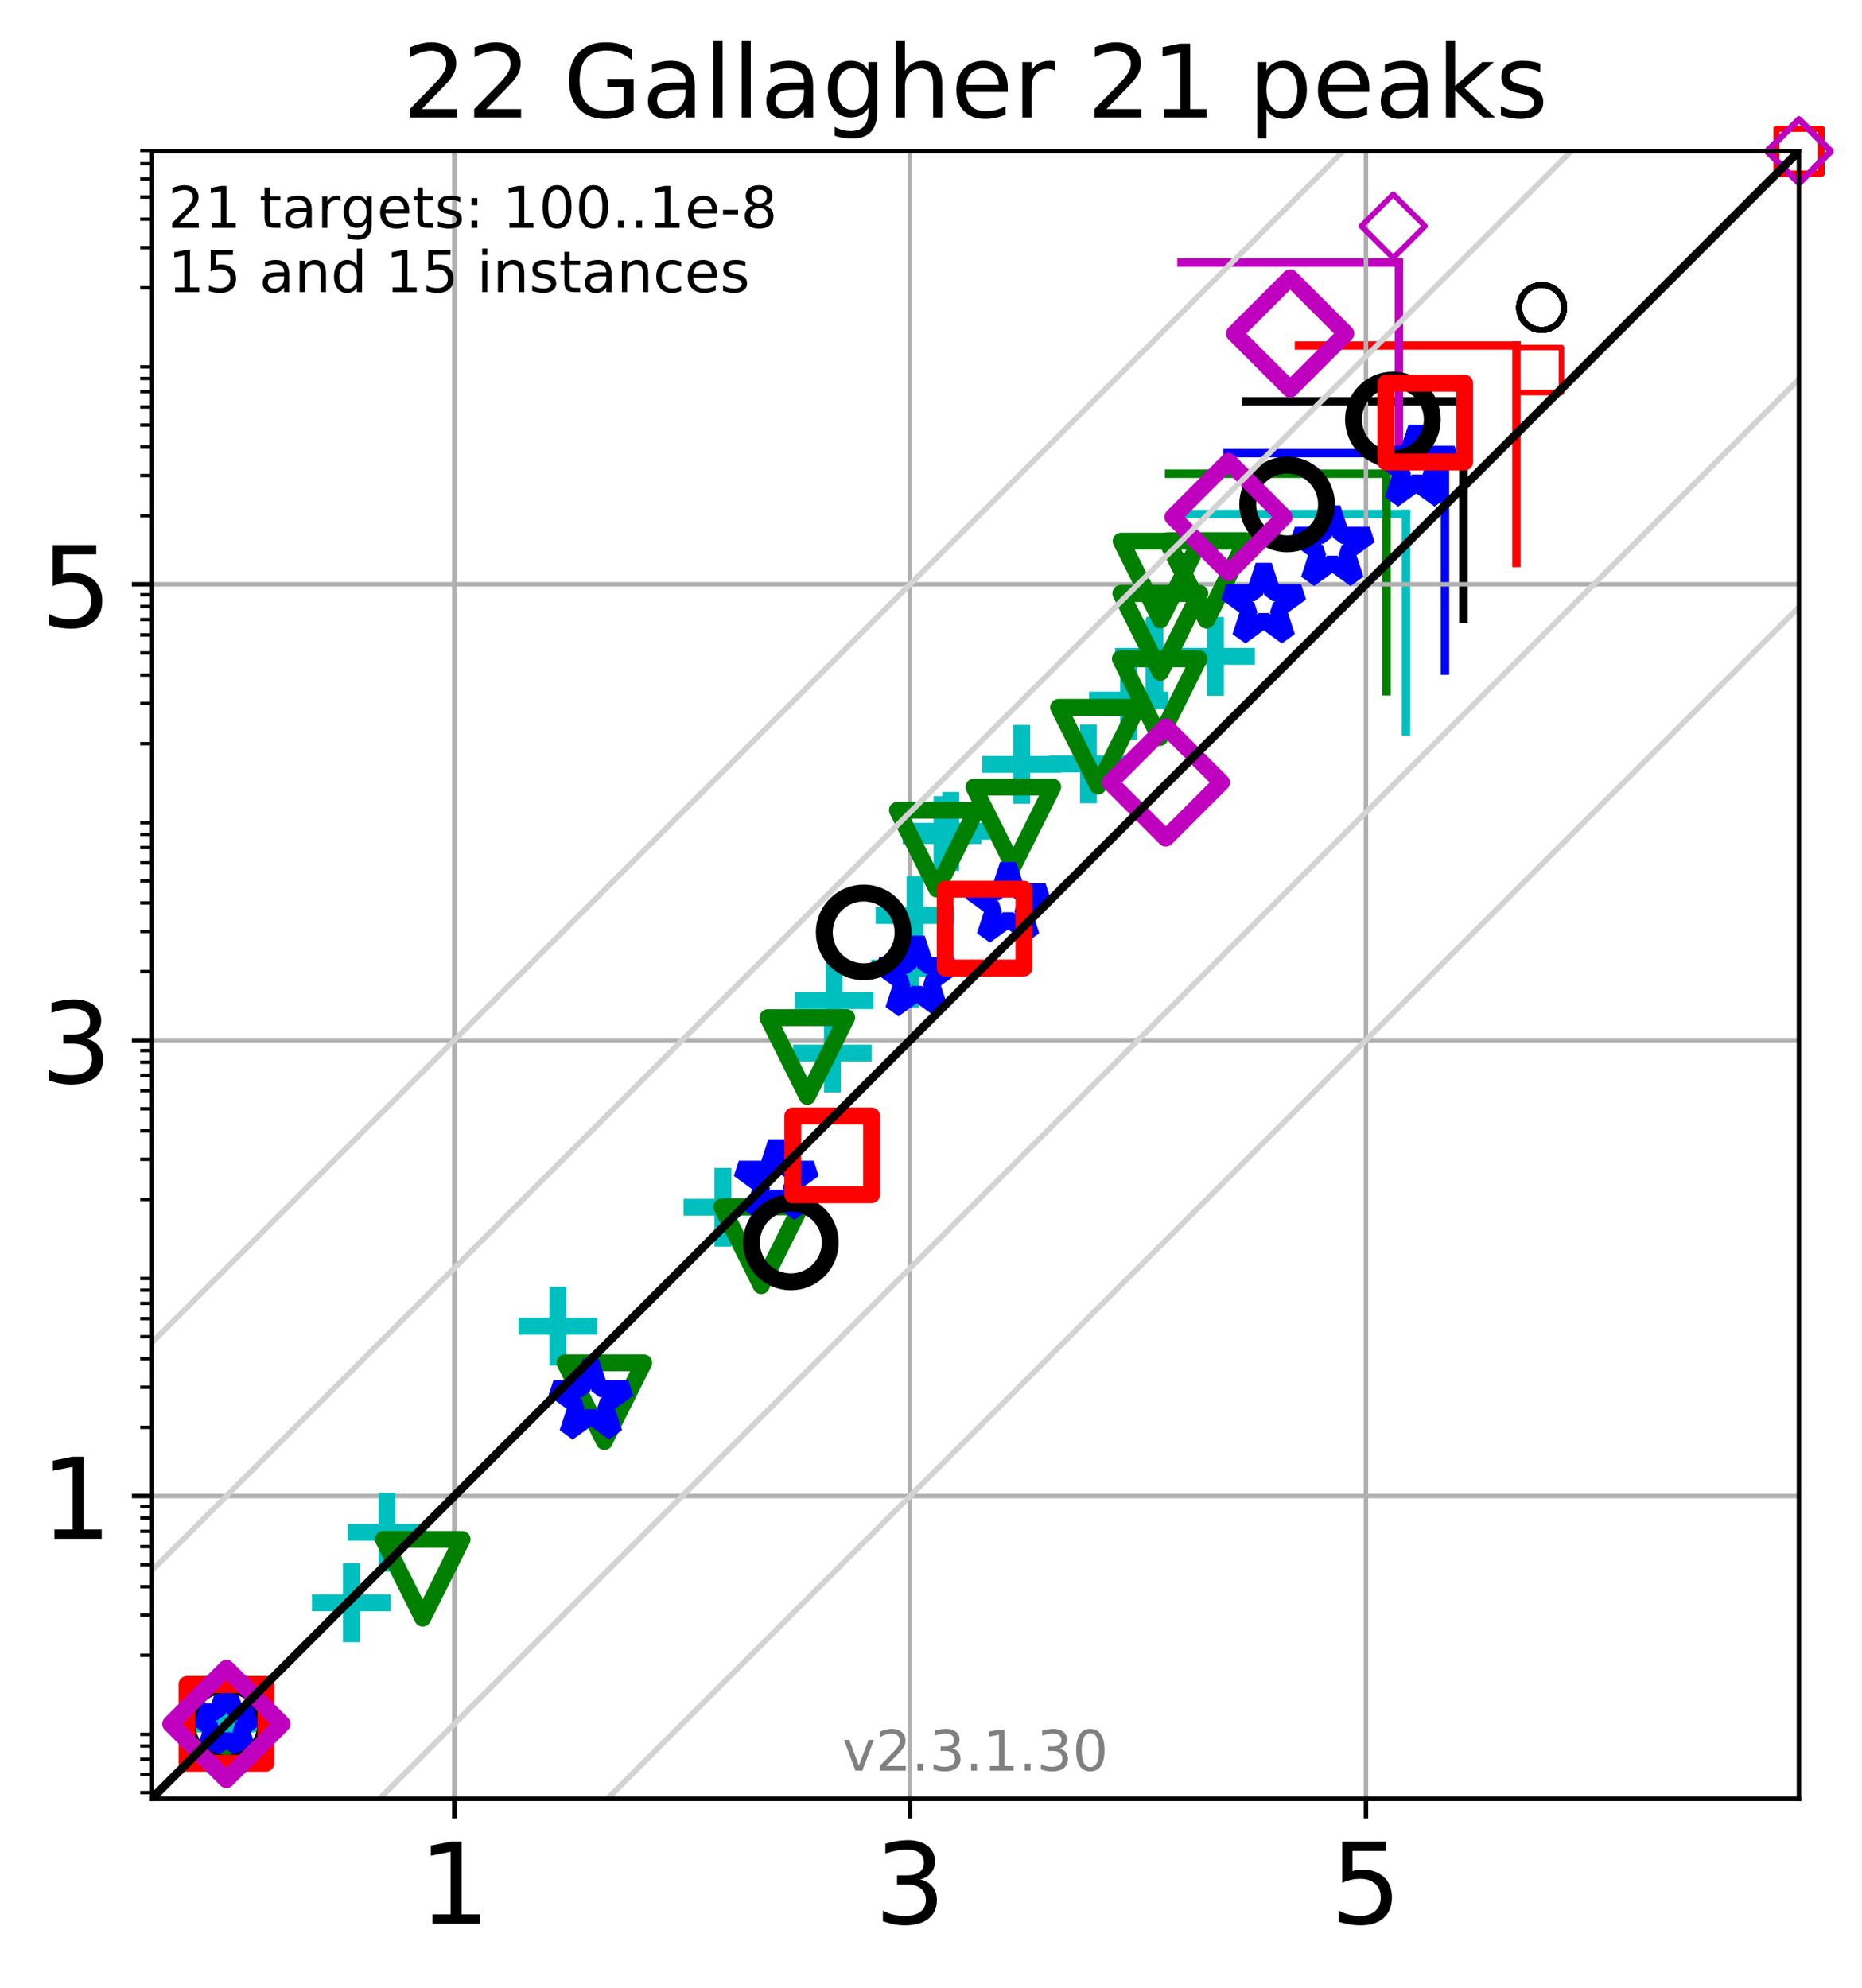 <?xml version="1.0" encoding="utf-8" standalone="no"?>
<!DOCTYPE svg PUBLIC "-//W3C//DTD SVG 1.1//EN"
  "http://www.w3.org/Graphics/SVG/1.1/DTD/svg11.dtd">
<!-- Created with matplotlib (https://matplotlib.org/) -->
<svg height="353.193pt" version="1.1" viewBox="0 0 330.885 353.193" width="330.885pt" xmlns="http://www.w3.org/2000/svg" xmlns:xlink="http://www.w3.org/1999/xlink">
 <defs>
  <style type="text/css">
*{stroke-linecap:butt;stroke-linejoin:round;}
  </style>
 </defs>
 <g id="figure_1">
  <g id="patch_1">
   <path d="M 0 353.193 
L 330.885 353.193 
L 330.885 0 
L 0 0 
z
" style="fill:#ffffff;"/>
  </g>
  <g id="axes_1">
   <g id="patch_2">
    <path d="M 26.925 319.637 
L 319.685 319.637 
L 319.685 26.877 
L 26.925 26.877 
z
" style="fill:#ffffff;"/>
   </g>
   <g id="line2d_1">
    <path clip-path="url(#pf2df2c722e)" d="M 249.858 129.988 
L 249.858 91.342 
" style="fill:none;stroke:#00bfbf;stroke-linecap:square;stroke-width:1.5;"/>
   </g>
   <g id="line2d_2">
    <path clip-path="url(#pf2df2c722e)" d="M 211.212 91.342 
L 249.858 91.342 
" style="fill:none;stroke:#00bfbf;stroke-linecap:square;stroke-width:1.5;"/>
   </g>
   <g id="line2d_3">
    <path clip-path="url(#pf2df2c722e)" d="M 246.404 122.827 
L 246.404 84.181 
" style="fill:none;stroke:#008000;stroke-linecap:square;stroke-width:1.5;"/>
   </g>
   <g id="line2d_4">
    <path clip-path="url(#pf2df2c722e)" d="M 207.758 84.181 
L 246.404 84.181 
" style="fill:none;stroke:#008000;stroke-linecap:square;stroke-width:1.5;"/>
   </g>
   <g id="line2d_5">
    <path clip-path="url(#pf2df2c722e)" d="M 256.776 119.169 
L 256.776 80.522 
" style="fill:none;stroke:#0000ff;stroke-linecap:square;stroke-width:1.5;"/>
   </g>
   <g id="line2d_6">
    <path clip-path="url(#pf2df2c722e)" d="M 218.129 80.522 
L 256.776 80.522 
" style="fill:none;stroke:#0000ff;stroke-linecap:square;stroke-width:1.5;"/>
   </g>
   <g id="line2d_7">
    <path clip-path="url(#pf2df2c722e)" d="M 260.058 109.971 
L 260.058 71.325 
" style="fill:none;stroke:#000000;stroke-linecap:square;stroke-width:1.5;"/>
   </g>
   <g id="line2d_8">
    <path clip-path="url(#pf2df2c722e)" d="M 221.412 71.325 
L 260.058 71.325 
" style="fill:none;stroke:#000000;stroke-linecap:square;stroke-width:1.5;"/>
   </g>
   <g id="line2d_9">
    <path clip-path="url(#pf2df2c722e)" d="M 269.479 100.039 
L 269.479 61.392 
" style="fill:none;stroke:#ff0000;stroke-linecap:square;stroke-width:1.5;"/>
   </g>
   <g id="line2d_10">
    <path clip-path="url(#pf2df2c722e)" d="M 230.833 61.392 
L 269.479 61.392 
" style="fill:none;stroke:#ff0000;stroke-linecap:square;stroke-width:1.5;"/>
   </g>
   <g id="line2d_11">
    <path clip-path="url(#pf2df2c722e)" d="M 248.593 85.312 
L 248.593 46.665 
" style="fill:none;stroke:#bf00bf;stroke-linecap:square;stroke-width:1.5;"/>
   </g>
   <g id="line2d_12">
    <path clip-path="url(#pf2df2c722e)" d="M 209.947 46.665 
L 248.593 46.665 
" style="fill:none;stroke:#bf00bf;stroke-linecap:square;stroke-width:1.5;"/>
   </g>
   <g id="matplotlib.axis_1">
    <g id="xtick_1">
     <g id="line2d_13">
      <path clip-path="url(#pf2df2c722e)" d="M 80.732 319.637 
L 80.732 26.877 
" style="fill:none;stroke:#b0b0b0;stroke-linecap:square;stroke-width:0.8;"/>
     </g>
     <g id="line2d_14">
      <defs>
       <path d="M 0 0 
L 0 3.5 
" id="m11069421a3" style="stroke:#000000;stroke-width:0.8;"/>
      </defs>
      <g>
       <use style="stroke:#000000;stroke-width:0.8;" x="80.732" xlink:href="#m11069421a3" y="319.637"/>
      </g>
     </g>
     <g id="text_1">
      <!-- 1 -->
      <defs>
       <path d="M 12.406 8.297 
L 28.516 8.297 
L 28.516 63.922 
L 10.984 60.406 
L 10.984 69.391 
L 28.422 72.906 
L 38.281 72.906 
L 38.281 8.297 
L 54.391 8.297 
L 54.391 0 
L 12.406 0 
z
" id="DejaVuSans-49"/>
      </defs>
      <g transform="translate(74.37 341.834)scale(0.2 -0.2)">
       <use xlink:href="#DejaVuSans-49"/>
      </g>
     </g>
    </g>
    <g id="xtick_2">
     <g id="line2d_15">
      <path clip-path="url(#pf2df2c722e)" d="M 161.732 319.637 
L 161.732 26.877 
" style="fill:none;stroke:#b0b0b0;stroke-linecap:square;stroke-width:0.8;"/>
     </g>
     <g id="line2d_16">
      <g>
       <use style="stroke:#000000;stroke-width:0.8;" x="161.732" xlink:href="#m11069421a3" y="319.637"/>
      </g>
     </g>
     <g id="text_2">
      <!-- 3 -->
      <defs>
       <path d="M 40.578 39.312 
Q 47.656 37.797 51.625 33 
Q 55.609 28.219 55.609 21.188 
Q 55.609 10.406 48.188 4.484 
Q 40.766 -1.422 27.094 -1.422 
Q 22.516 -1.422 17.656 -0.516 
Q 12.797 0.391 7.625 2.203 
L 7.625 11.719 
Q 11.719 9.328 16.594 8.109 
Q 21.484 6.891 26.812 6.891 
Q 36.078 6.891 40.938 10.547 
Q 45.797 14.203 45.797 21.188 
Q 45.797 27.641 41.281 31.266 
Q 36.766 34.906 28.719 34.906 
L 20.219 34.906 
L 20.219 43.016 
L 29.109 43.016 
Q 36.375 43.016 40.234 45.922 
Q 44.094 48.828 44.094 54.297 
Q 44.094 59.906 40.109 62.906 
Q 36.141 65.922 28.719 65.922 
Q 24.656 65.922 20.016 65.031 
Q 15.375 64.156 9.812 62.312 
L 9.812 71.094 
Q 15.438 72.656 20.344 73.438 
Q 25.25 74.219 29.594 74.219 
Q 40.828 74.219 47.359 69.109 
Q 53.906 64.016 53.906 55.328 
Q 53.906 49.266 50.438 45.094 
Q 46.969 40.922 40.578 39.312 
z
" id="DejaVuSans-51"/>
      </defs>
      <g transform="translate(155.37 341.834)scale(0.2 -0.2)">
       <use xlink:href="#DejaVuSans-51"/>
      </g>
     </g>
    </g>
    <g id="xtick_3">
     <g id="line2d_17">
      <path clip-path="url(#pf2df2c722e)" d="M 242.732 319.637 
L 242.732 26.877 
" style="fill:none;stroke:#b0b0b0;stroke-linecap:square;stroke-width:0.8;"/>
     </g>
     <g id="line2d_18">
      <g>
       <use style="stroke:#000000;stroke-width:0.8;" x="242.732" xlink:href="#m11069421a3" y="319.637"/>
      </g>
     </g>
     <g id="text_3">
      <!-- 5 -->
      <defs>
       <path d="M 10.797 72.906 
L 49.516 72.906 
L 49.516 64.594 
L 19.828 64.594 
L 19.828 46.734 
Q 21.969 47.469 24.109 47.828 
Q 26.266 48.188 28.422 48.188 
Q 40.625 48.188 47.75 41.5 
Q 54.891 34.812 54.891 23.391 
Q 54.891 11.625 47.562 5.094 
Q 40.234 -1.422 26.906 -1.422 
Q 22.312 -1.422 17.547 -0.641 
Q 12.797 0.141 7.719 1.703 
L 7.719 11.625 
Q 12.109 9.234 16.797 8.062 
Q 21.484 6.891 26.703 6.891 
Q 35.156 6.891 40.078 11.328 
Q 45.016 15.766 45.016 23.391 
Q 45.016 31 40.078 35.438 
Q 35.156 39.891 26.703 39.891 
Q 22.75 39.891 18.812 39.016 
Q 14.891 38.141 10.797 36.281 
z
" id="DejaVuSans-53"/>
      </defs>
      <g transform="translate(236.369 341.834)scale(0.2 -0.2)">
       <use xlink:href="#DejaVuSans-53"/>
      </g>
     </g>
    </g>
   </g>
   <g id="matplotlib.axis_2">
    <g id="ytick_1">
     <g id="line2d_19">
      <path clip-path="url(#pf2df2c722e)" d="M 26.925 265.83 
L 319.685 265.83 
" style="fill:none;stroke:#b0b0b0;stroke-linecap:square;stroke-width:0.8;"/>
     </g>
     <g id="line2d_20">
      <defs>
       <path d="M 0 0 
L -3.5 0 
" id="m9e46c53c9c" style="stroke:#000000;stroke-width:0.8;"/>
      </defs>
      <g>
       <use style="stroke:#000000;stroke-width:0.8;" x="26.925" xlink:href="#m9e46c53c9c" y="265.83"/>
      </g>
     </g>
     <g id="text_4">
      <!-- 1 -->
      <g transform="translate(7.2 273.428)scale(0.2 -0.2)">
       <use xlink:href="#DejaVuSans-49"/>
      </g>
     </g>
    </g>
    <g id="ytick_2">
     <g id="line2d_21">
      <path clip-path="url(#pf2df2c722e)" d="M 26.925 184.83 
L 319.685 184.83 
" style="fill:none;stroke:#b0b0b0;stroke-linecap:square;stroke-width:0.8;"/>
     </g>
     <g id="line2d_22">
      <g>
       <use style="stroke:#000000;stroke-width:0.8;" x="26.925" xlink:href="#m9e46c53c9c" y="184.83"/>
      </g>
     </g>
     <g id="text_5">
      <!-- 3 -->
      <g transform="translate(7.2 192.429)scale(0.2 -0.2)">
       <use xlink:href="#DejaVuSans-51"/>
      </g>
     </g>
    </g>
    <g id="ytick_3">
     <g id="line2d_23">
      <path clip-path="url(#pf2df2c722e)" d="M 26.925 103.83 
L 319.685 103.83 
" style="fill:none;stroke:#b0b0b0;stroke-linecap:square;stroke-width:0.8;"/>
     </g>
     <g id="line2d_24">
      <g>
       <use style="stroke:#000000;stroke-width:0.8;" x="26.925" xlink:href="#m9e46c53c9c" y="103.83"/>
      </g>
     </g>
     <g id="text_6">
      <!-- 5 -->
      <g transform="translate(7.2 111.429)scale(0.2 -0.2)">
       <use xlink:href="#DejaVuSans-53"/>
      </g>
     </g>
    </g>
    <g id="ytick_4">
     <g id="line2d_25">
      <defs>
       <path d="M 0 0 
L -2 0 
" id="mbef7f4f8e8" style="stroke:#000000;stroke-width:0.6;"/>
      </defs>
      <g>
       <use style="stroke:#000000;stroke-width:0.6;" x="26.925" xlink:href="#mbef7f4f8e8" y="318.522"/>
      </g>
     </g>
    </g>
    <g id="ytick_5">
     <g id="line2d_26">
      <g>
       <use style="stroke:#000000;stroke-width:0.6;" x="26.925" xlink:href="#mbef7f4f8e8" y="315.315"/>
      </g>
     </g>
    </g>
    <g id="ytick_6">
     <g id="line2d_27">
      <g>
       <use style="stroke:#000000;stroke-width:0.6;" x="26.925" xlink:href="#mbef7f4f8e8" y="312.603"/>
      </g>
     </g>
    </g>
    <g id="ytick_7">
     <g id="line2d_28">
      <g>
       <use style="stroke:#000000;stroke-width:0.6;" x="26.925" xlink:href="#mbef7f4f8e8" y="310.255"/>
      </g>
     </g>
    </g>
    <g id="ytick_8">
     <g id="line2d_29">
      <g>
       <use style="stroke:#000000;stroke-width:0.6;" x="26.925" xlink:href="#mbef7f4f8e8" y="308.183"/>
      </g>
     </g>
    </g>
    <g id="ytick_9">
     <g id="line2d_30">
      <g>
       <use style="stroke:#000000;stroke-width:0.6;" x="26.925" xlink:href="#mbef7f4f8e8" y="294.138"/>
      </g>
     </g>
    </g>
    <g id="ytick_10">
     <g id="line2d_31">
      <g>
       <use style="stroke:#000000;stroke-width:0.6;" x="26.925" xlink:href="#mbef7f4f8e8" y="287.007"/>
      </g>
     </g>
    </g>
    <g id="ytick_11">
     <g id="line2d_32">
      <g>
       <use style="stroke:#000000;stroke-width:0.6;" x="26.925" xlink:href="#mbef7f4f8e8" y="281.947"/>
      </g>
     </g>
    </g>
    <g id="ytick_12">
     <g id="line2d_33">
      <g>
       <use style="stroke:#000000;stroke-width:0.6;" x="26.925" xlink:href="#mbef7f4f8e8" y="278.022"/>
      </g>
     </g>
    </g>
    <g id="ytick_13">
     <g id="line2d_34">
      <g>
       <use style="stroke:#000000;stroke-width:0.6;" x="26.925" xlink:href="#mbef7f4f8e8" y="274.815"/>
      </g>
     </g>
    </g>
    <g id="ytick_14">
     <g id="line2d_35">
      <g>
       <use style="stroke:#000000;stroke-width:0.6;" x="26.925" xlink:href="#mbef7f4f8e8" y="272.104"/>
      </g>
     </g>
    </g>
    <g id="ytick_15">
     <g id="line2d_36">
      <g>
       <use style="stroke:#000000;stroke-width:0.6;" x="26.925" xlink:href="#mbef7f4f8e8" y="269.755"/>
      </g>
     </g>
    </g>
    <g id="ytick_16">
     <g id="line2d_37">
      <g>
       <use style="stroke:#000000;stroke-width:0.6;" x="26.925" xlink:href="#mbef7f4f8e8" y="267.683"/>
      </g>
     </g>
    </g>
    <g id="ytick_17">
     <g id="line2d_38">
      <g>
       <use style="stroke:#000000;stroke-width:0.6;" x="26.925" xlink:href="#mbef7f4f8e8" y="253.638"/>
      </g>
     </g>
    </g>
    <g id="ytick_18">
     <g id="line2d_39">
      <g>
       <use style="stroke:#000000;stroke-width:0.6;" x="26.925" xlink:href="#mbef7f4f8e8" y="246.507"/>
      </g>
     </g>
    </g>
    <g id="ytick_19">
     <g id="line2d_40">
      <g>
       <use style="stroke:#000000;stroke-width:0.6;" x="26.925" xlink:href="#mbef7f4f8e8" y="241.447"/>
      </g>
     </g>
    </g>
    <g id="ytick_20">
     <g id="line2d_41">
      <g>
       <use style="stroke:#000000;stroke-width:0.6;" x="26.925" xlink:href="#mbef7f4f8e8" y="237.522"/>
      </g>
     </g>
    </g>
    <g id="ytick_21">
     <g id="line2d_42">
      <g>
       <use style="stroke:#000000;stroke-width:0.6;" x="26.925" xlink:href="#mbef7f4f8e8" y="234.315"/>
      </g>
     </g>
    </g>
    <g id="ytick_22">
     <g id="line2d_43">
      <g>
       <use style="stroke:#000000;stroke-width:0.6;" x="26.925" xlink:href="#mbef7f4f8e8" y="231.604"/>
      </g>
     </g>
    </g>
    <g id="ytick_23">
     <g id="line2d_44">
      <g>
       <use style="stroke:#000000;stroke-width:0.6;" x="26.925" xlink:href="#mbef7f4f8e8" y="229.255"/>
      </g>
     </g>
    </g>
    <g id="ytick_24">
     <g id="line2d_45">
      <g>
       <use style="stroke:#000000;stroke-width:0.6;" x="26.925" xlink:href="#mbef7f4f8e8" y="227.183"/>
      </g>
     </g>
    </g>
    <g id="ytick_25">
     <g id="line2d_46">
      <g>
       <use style="stroke:#000000;stroke-width:0.6;" x="26.925" xlink:href="#mbef7f4f8e8" y="213.138"/>
      </g>
     </g>
    </g>
    <g id="ytick_26">
     <g id="line2d_47">
      <g>
       <use style="stroke:#000000;stroke-width:0.6;" x="26.925" xlink:href="#mbef7f4f8e8" y="206.007"/>
      </g>
     </g>
    </g>
    <g id="ytick_27">
     <g id="line2d_48">
      <g>
       <use style="stroke:#000000;stroke-width:0.6;" x="26.925" xlink:href="#mbef7f4f8e8" y="200.947"/>
      </g>
     </g>
    </g>
    <g id="ytick_28">
     <g id="line2d_49">
      <g>
       <use style="stroke:#000000;stroke-width:0.6;" x="26.925" xlink:href="#mbef7f4f8e8" y="197.022"/>
      </g>
     </g>
    </g>
    <g id="ytick_29">
     <g id="line2d_50">
      <g>
       <use style="stroke:#000000;stroke-width:0.6;" x="26.925" xlink:href="#mbef7f4f8e8" y="193.815"/>
      </g>
     </g>
    </g>
    <g id="ytick_30">
     <g id="line2d_51">
      <g>
       <use style="stroke:#000000;stroke-width:0.6;" x="26.925" xlink:href="#mbef7f4f8e8" y="191.104"/>
      </g>
     </g>
    </g>
    <g id="ytick_31">
     <g id="line2d_52">
      <g>
       <use style="stroke:#000000;stroke-width:0.6;" x="26.925" xlink:href="#mbef7f4f8e8" y="188.755"/>
      </g>
     </g>
    </g>
    <g id="ytick_32">
     <g id="line2d_53">
      <g>
       <use style="stroke:#000000;stroke-width:0.6;" x="26.925" xlink:href="#mbef7f4f8e8" y="186.683"/>
      </g>
     </g>
    </g>
    <g id="ytick_33">
     <g id="line2d_54">
      <g>
       <use style="stroke:#000000;stroke-width:0.6;" x="26.925" xlink:href="#mbef7f4f8e8" y="172.638"/>
      </g>
     </g>
    </g>
    <g id="ytick_34">
     <g id="line2d_55">
      <g>
       <use style="stroke:#000000;stroke-width:0.6;" x="26.925" xlink:href="#mbef7f4f8e8" y="165.507"/>
      </g>
     </g>
    </g>
    <g id="ytick_35">
     <g id="line2d_56">
      <g>
       <use style="stroke:#000000;stroke-width:0.6;" x="26.925" xlink:href="#mbef7f4f8e8" y="160.447"/>
      </g>
     </g>
    </g>
    <g id="ytick_36">
     <g id="line2d_57">
      <g>
       <use style="stroke:#000000;stroke-width:0.6;" x="26.925" xlink:href="#mbef7f4f8e8" y="156.522"/>
      </g>
     </g>
    </g>
    <g id="ytick_37">
     <g id="line2d_58">
      <g>
       <use style="stroke:#000000;stroke-width:0.6;" x="26.925" xlink:href="#mbef7f4f8e8" y="153.315"/>
      </g>
     </g>
    </g>
    <g id="ytick_38">
     <g id="line2d_59">
      <g>
       <use style="stroke:#000000;stroke-width:0.6;" x="26.925" xlink:href="#mbef7f4f8e8" y="150.604"/>
      </g>
     </g>
    </g>
    <g id="ytick_39">
     <g id="line2d_60">
      <g>
       <use style="stroke:#000000;stroke-width:0.6;" x="26.925" xlink:href="#mbef7f4f8e8" y="148.255"/>
      </g>
     </g>
    </g>
    <g id="ytick_40">
     <g id="line2d_61">
      <g>
       <use style="stroke:#000000;stroke-width:0.6;" x="26.925" xlink:href="#mbef7f4f8e8" y="146.183"/>
      </g>
     </g>
    </g>
    <g id="ytick_41">
     <g id="line2d_62">
      <g>
       <use style="stroke:#000000;stroke-width:0.6;" x="26.925" xlink:href="#mbef7f4f8e8" y="132.139"/>
      </g>
     </g>
    </g>
    <g id="ytick_42">
     <g id="line2d_63">
      <g>
       <use style="stroke:#000000;stroke-width:0.6;" x="26.925" xlink:href="#mbef7f4f8e8" y="125.007"/>
      </g>
     </g>
    </g>
    <g id="ytick_43">
     <g id="line2d_64">
      <g>
       <use style="stroke:#000000;stroke-width:0.6;" x="26.925" xlink:href="#mbef7f4f8e8" y="119.947"/>
      </g>
     </g>
    </g>
    <g id="ytick_44">
     <g id="line2d_65">
      <g>
       <use style="stroke:#000000;stroke-width:0.6;" x="26.925" xlink:href="#mbef7f4f8e8" y="116.022"/>
      </g>
     </g>
    </g>
    <g id="ytick_45">
     <g id="line2d_66">
      <g>
       <use style="stroke:#000000;stroke-width:0.6;" x="26.925" xlink:href="#mbef7f4f8e8" y="112.815"/>
      </g>
     </g>
    </g>
    <g id="ytick_46">
     <g id="line2d_67">
      <g>
       <use style="stroke:#000000;stroke-width:0.6;" x="26.925" xlink:href="#mbef7f4f8e8" y="110.104"/>
      </g>
     </g>
    </g>
    <g id="ytick_47">
     <g id="line2d_68">
      <g>
       <use style="stroke:#000000;stroke-width:0.6;" x="26.925" xlink:href="#mbef7f4f8e8" y="107.755"/>
      </g>
     </g>
    </g>
    <g id="ytick_48">
     <g id="line2d_69">
      <g>
       <use style="stroke:#000000;stroke-width:0.6;" x="26.925" xlink:href="#mbef7f4f8e8" y="105.684"/>
      </g>
     </g>
    </g>
    <g id="ytick_49">
     <g id="line2d_70">
      <g>
       <use style="stroke:#000000;stroke-width:0.6;" x="26.925" xlink:href="#mbef7f4f8e8" y="91.639"/>
      </g>
     </g>
    </g>
    <g id="ytick_50">
     <g id="line2d_71">
      <g>
       <use style="stroke:#000000;stroke-width:0.6;" x="26.925" xlink:href="#mbef7f4f8e8" y="84.507"/>
      </g>
     </g>
    </g>
    <g id="ytick_51">
     <g id="line2d_72">
      <g>
       <use style="stroke:#000000;stroke-width:0.6;" x="26.925" xlink:href="#mbef7f4f8e8" y="79.447"/>
      </g>
     </g>
    </g>
    <g id="ytick_52">
     <g id="line2d_73">
      <g>
       <use style="stroke:#000000;stroke-width:0.6;" x="26.925" xlink:href="#mbef7f4f8e8" y="75.522"/>
      </g>
     </g>
    </g>
    <g id="ytick_53">
     <g id="line2d_74">
      <g>
       <use style="stroke:#000000;stroke-width:0.6;" x="26.925" xlink:href="#mbef7f4f8e8" y="72.315"/>
      </g>
     </g>
    </g>
    <g id="ytick_54">
     <g id="line2d_75">
      <g>
       <use style="stroke:#000000;stroke-width:0.6;" x="26.925" xlink:href="#mbef7f4f8e8" y="69.604"/>
      </g>
     </g>
    </g>
    <g id="ytick_55">
     <g id="line2d_76">
      <g>
       <use style="stroke:#000000;stroke-width:0.6;" x="26.925" xlink:href="#mbef7f4f8e8" y="67.255"/>
      </g>
     </g>
    </g>
    <g id="ytick_56">
     <g id="line2d_77">
      <g>
       <use style="stroke:#000000;stroke-width:0.6;" x="26.925" xlink:href="#mbef7f4f8e8" y="65.184"/>
      </g>
     </g>
    </g>
    <g id="ytick_57">
     <g id="line2d_78">
      <g>
       <use style="stroke:#000000;stroke-width:0.6;" x="26.925" xlink:href="#mbef7f4f8e8" y="51.139"/>
      </g>
     </g>
    </g>
    <g id="ytick_58">
     <g id="line2d_79">
      <g>
       <use style="stroke:#000000;stroke-width:0.6;" x="26.925" xlink:href="#mbef7f4f8e8" y="44.007"/>
      </g>
     </g>
    </g>
    <g id="ytick_59">
     <g id="line2d_80">
      <g>
       <use style="stroke:#000000;stroke-width:0.6;" x="26.925" xlink:href="#mbef7f4f8e8" y="38.947"/>
      </g>
     </g>
    </g>
    <g id="ytick_60">
     <g id="line2d_81">
      <g>
       <use style="stroke:#000000;stroke-width:0.6;" x="26.925" xlink:href="#mbef7f4f8e8" y="35.022"/>
      </g>
     </g>
    </g>
    <g id="ytick_61">
     <g id="line2d_82">
      <g>
       <use style="stroke:#000000;stroke-width:0.6;" x="26.925" xlink:href="#mbef7f4f8e8" y="31.815"/>
      </g>
     </g>
    </g>
    <g id="ytick_62">
     <g id="line2d_83">
      <g>
       <use style="stroke:#000000;stroke-width:0.6;" x="26.925" xlink:href="#mbef7f4f8e8" y="29.104"/>
      </g>
     </g>
    </g>
    <g id="ytick_63">
     <g id="line2d_84">
      <g>
       <use style="stroke:#000000;stroke-width:0.6;" x="26.925" xlink:href="#mbef7f4f8e8" y="26.755"/>
      </g>
     </g>
    </g>
   </g>
   <g id="line2d_85">
    <defs>
     <path d="M -7 0 
L 7 0 
M 0 7 
L 0 -7 
" id="md83f395542" style="stroke:#00bfbf;stroke-width:3;"/>
    </defs>
    <g>
     <use style="fill-opacity:0;stroke:#00bfbf;stroke-width:3;" x="40.232" xlink:href="#md83f395542" y="306.33"/>
     <use style="fill-opacity:0;stroke:#00bfbf;stroke-width:3;" x="62.434" xlink:href="#md83f395542" y="284.805"/>
     <use style="fill-opacity:0;stroke:#00bfbf;stroke-width:3;" x="68.773" xlink:href="#md83f395542" y="272.272"/>
     <use style="fill-opacity:0;stroke:#00bfbf;stroke-width:3;" x="99.133" xlink:href="#md83f395542" y="235.655"/>
     <use style="fill-opacity:0;stroke:#00bfbf;stroke-width:3;" x="128.457" xlink:href="#md83f395542" y="214.522"/>
     <use style="fill-opacity:0;stroke:#00bfbf;stroke-width:3;" x="147.92" xlink:href="#md83f395542" y="187.128"/>
     <use style="fill-opacity:0;stroke:#00bfbf;stroke-width:3;" x="148.234" xlink:href="#md83f395542" y="177.802"/>
     <use style="fill-opacity:0;stroke:#00bfbf;stroke-width:3;" x="161.805" xlink:href="#md83f395542" y="172.038"/>
     <use style="fill-opacity:0;stroke:#00bfbf;stroke-width:3;" x="162.606" xlink:href="#md83f395542" y="162.684"/>
     <use style="fill-opacity:0;stroke:#00bfbf;stroke-width:3;" x="167.401" xlink:href="#md83f395542" y="148.488"/>
     <use style="fill-opacity:0;stroke:#00bfbf;stroke-width:3;" x="168.952" xlink:href="#md83f395542" y="147.716"/>
     <use style="fill-opacity:0;stroke:#00bfbf;stroke-width:3;" x="181.545" xlink:href="#md83f395542" y="135.819"/>
     <use style="fill-opacity:0;stroke:#00bfbf;stroke-width:3;" x="193.412" xlink:href="#md83f395542" y="135.739"/>
     <use style="fill-opacity:0;stroke:#00bfbf;stroke-width:3;" x="200.554" xlink:href="#md83f395542" y="124.453"/>
     <use style="fill-opacity:0;stroke:#00bfbf;stroke-width:3;" x="200.568" xlink:href="#md83f395542" y="124.404"/>
     <use style="fill-opacity:0;stroke:#00bfbf;stroke-width:3;" x="205.116" xlink:href="#md83f395542" y="117.07"/>
     <use style="fill-opacity:0;stroke:#00bfbf;stroke-width:3;" x="205.15" xlink:href="#md83f395542" y="117.068"/>
     <use style="fill-opacity:0;stroke:#00bfbf;stroke-width:3;" x="205.157" xlink:href="#md83f395542" y="117.057"/>
     <use style="fill-opacity:0;stroke:#00bfbf;stroke-width:3;" x="205.161" xlink:href="#md83f395542" y="116.669"/>
     <use style="fill-opacity:0;stroke:#00bfbf;stroke-width:3;" x="205.188" xlink:href="#md83f395542" y="116.639"/>
     <use style="fill-opacity:0;stroke:#00bfbf;stroke-width:3;" x="215.991" xlink:href="#md83f395542" y="116.634"/>
    </g>
   </g>
   <g id="line2d_86">
    <defs>
     <path d="M -0 7 
L 7 -7 
L -7 -7 
z
" id="m5917485847" style="stroke:#008000;stroke-linejoin:miter;stroke-width:3;"/>
    </defs>
    <g>
     <use style="fill-opacity:0;stroke:#008000;stroke-linejoin:miter;stroke-width:3;" x="40.232" xlink:href="#m5917485847" y="306.33"/>
     <use style="fill-opacity:0;stroke:#008000;stroke-linejoin:miter;stroke-width:3;" x="75.116" xlink:href="#m5917485847" y="280.539"/>
     <use style="fill-opacity:0;stroke:#008000;stroke-linejoin:miter;stroke-width:3;" x="107.394" xlink:href="#m5917485847" y="249.159"/>
     <use style="fill-opacity:0;stroke:#008000;stroke-linejoin:miter;stroke-width:3;" x="135.27" xlink:href="#m5917485847" y="221.462"/>
     <use style="fill-opacity:0;stroke:#008000;stroke-linejoin:miter;stroke-width:3;" x="143.457" xlink:href="#m5917485847" y="187.834"/>
     <use style="fill-opacity:0;stroke:#008000;stroke-linejoin:miter;stroke-width:3;" x="166.478" xlink:href="#m5917485847" y="150.973"/>
     <use style="fill-opacity:0;stroke:#008000;stroke-linejoin:miter;stroke-width:3;" x="180.072" xlink:href="#m5917485847" y="146.863"/>
     <use style="fill-opacity:0;stroke:#008000;stroke-linejoin:miter;stroke-width:3;" x="195.118" xlink:href="#m5917485847" y="132.69"/>
     <use style="fill-opacity:0;stroke:#008000;stroke-linejoin:miter;stroke-width:3;" x="206.094" xlink:href="#m5917485847" y="124.063"/>
     <use style="fill-opacity:0;stroke:#008000;stroke-linejoin:miter;stroke-width:3;" x="206.195" xlink:href="#m5917485847" y="112.47"/>
     <use style="fill-opacity:0;stroke:#008000;stroke-linejoin:miter;stroke-width:3;" x="206.202" xlink:href="#m5917485847" y="112.447"/>
     <use style="fill-opacity:0;stroke:#008000;stroke-linejoin:miter;stroke-width:3;" x="206.229" xlink:href="#m5917485847" y="103.162"/>
     <use style="fill-opacity:0;stroke:#008000;stroke-linejoin:miter;stroke-width:3;" x="214.386" xlink:href="#m5917485847" y="103.155"/>
     <use style="fill-opacity:0;stroke:#008000;stroke-linejoin:miter;stroke-width:3;" x="214.392" xlink:href="#m5917485847" y="103.147"/>
     <use style="fill-opacity:0;stroke:#008000;stroke-linejoin:miter;stroke-width:3;" x="214.393" xlink:href="#m5917485847" y="103.139"/>
     <use style="fill-opacity:0;stroke:#008000;stroke-linejoin:miter;stroke-width:3;" x="214.401" xlink:href="#m5917485847" y="103.132"/>
     <use style="fill-opacity:0;stroke:#008000;stroke-linejoin:miter;stroke-width:3;" x="214.407" xlink:href="#m5917485847" y="103.124"/>
     <use style="fill-opacity:0;stroke:#008000;stroke-linejoin:miter;stroke-width:3;" x="214.415" xlink:href="#m5917485847" y="103.12"/>
     <use style="fill-opacity:0;stroke:#008000;stroke-linejoin:miter;stroke-width:3;" x="214.417" xlink:href="#m5917485847" y="103.115"/>
     <use style="fill-opacity:0;stroke:#008000;stroke-linejoin:miter;stroke-width:3;" x="214.437" xlink:href="#m5917485847" y="103.111"/>
     <use style="fill-opacity:0;stroke:#008000;stroke-linejoin:miter;stroke-width:3;" x="214.443" xlink:href="#m5917485847" y="103.108"/>
    </g>
   </g>
   <g id="line2d_87">
    <defs>
     <path d="M 0 -7 
L -1.572 -2.163 
L -6.657 -2.163 
L -2.543 0.826 
L -4.114 5.663 
L -0 2.674 
L 4.114 5.663 
L 2.543 0.826 
L 6.657 -2.163 
L 1.572 -2.163 
z
" id="me2d943df23" style="stroke:#0000ff;stroke-linejoin:bevel;stroke-width:3;"/>
    </defs>
    <g>
     <use style="fill-opacity:0;stroke:#0000ff;stroke-linejoin:bevel;stroke-width:3;" x="40.232" xlink:href="#me2d943df23" y="306.33"/>
     <use style="fill-opacity:0;stroke:#0000ff;stroke-linejoin:bevel;stroke-width:3;" x="104.998" xlink:href="#me2d943df23" y="248.934"/>
     <use style="fill-opacity:0;stroke:#0000ff;stroke-linejoin:bevel;stroke-width:3;" x="137.944" xlink:href="#me2d943df23" y="209.912"/>
     <use style="fill-opacity:0;stroke:#0000ff;stroke-linejoin:bevel;stroke-width:3;" x="162.901" xlink:href="#me2d943df23" y="173.728"/>
     <use style="fill-opacity:0;stroke:#0000ff;stroke-linejoin:bevel;stroke-width:3;" x="179.146" xlink:href="#me2d943df23" y="160.629"/>
     <use style="fill-opacity:0;stroke:#0000ff;stroke-linejoin:bevel;stroke-width:3;" x="224.559" xlink:href="#me2d943df23" y="107.475"/>
     <use style="fill-opacity:0;stroke:#0000ff;stroke-linejoin:bevel;stroke-width:3;" x="236.753" xlink:href="#me2d943df23" y="97.272"/>
     <use style="fill-opacity:0;stroke:#0000ff;stroke-linejoin:bevel;stroke-width:3;" x="251.672" xlink:href="#me2d943df23" y="83.114"/>
     <use style="fill-opacity:0;stroke:#0000ff;stroke-linejoin:bevel;stroke-width:3;" x="251.702" xlink:href="#me2d943df23" y="83.096"/>
     <use style="fill-opacity:0;stroke:#0000ff;stroke-linejoin:bevel;stroke-width:3;" x="251.703" xlink:href="#me2d943df23" y="83.092"/>
     <use style="fill-opacity:0;stroke:#0000ff;stroke-linejoin:bevel;stroke-width:3;" x="251.704" xlink:href="#me2d943df23" y="83.085"/>
     <use style="fill-opacity:0;stroke:#0000ff;stroke-linejoin:bevel;stroke-width:3;" x="251.76" xlink:href="#me2d943df23" y="83.021"/>
     <use style="fill-opacity:0;stroke:#0000ff;stroke-linejoin:bevel;stroke-width:3;" x="251.768" xlink:href="#me2d943df23" y="83.019"/>
     <use style="fill-opacity:0;stroke:#0000ff;stroke-linejoin:bevel;stroke-width:3;" x="251.778" xlink:href="#me2d943df23" y="83.007"/>
     <use style="fill-opacity:0;stroke:#0000ff;stroke-linejoin:bevel;stroke-width:3;" x="251.781" xlink:href="#me2d943df23" y="82.978"/>
     <use style="fill-opacity:0;stroke:#0000ff;stroke-linejoin:bevel;stroke-width:3;" x="251.782" xlink:href="#me2d943df23" y="82.956"/>
     <use style="fill-opacity:0;stroke:#0000ff;stroke-linejoin:bevel;stroke-width:3;" x="251.785" xlink:href="#me2d943df23" y="82.952"/>
     <use style="fill-opacity:0;stroke:#0000ff;stroke-linejoin:bevel;stroke-width:3;" x="251.792" xlink:href="#me2d943df23" y="82.927"/>
     <use style="fill-opacity:0;stroke:#0000ff;stroke-linejoin:bevel;stroke-width:3;" x="251.797" xlink:href="#me2d943df23" y="82.925"/>
     <use style="fill-opacity:0;stroke:#0000ff;stroke-linejoin:bevel;stroke-width:3;" x="251.805" xlink:href="#me2d943df23" y="82.918"/>
     <use style="fill-opacity:0;stroke:#0000ff;stroke-linejoin:bevel;stroke-width:3;" x="251.806" xlink:href="#me2d943df23" y="82.91"/>
    </g>
   </g>
   <g id="line2d_88">
    <defs>
     <path d="M 0 7 
C 1.856 7 3.637 6.262 4.95 4.95 
C 6.262 3.637 7 1.856 7 0 
C 7 -1.856 6.262 -3.637 4.95 -4.95 
C 3.637 -6.262 1.856 -7 0 -7 
C -1.856 -7 -3.637 -6.262 -4.95 -4.95 
C -6.262 -3.637 -7 -1.856 -7 0 
C -7 1.856 -6.262 3.637 -4.95 4.95 
C -3.637 6.262 -1.856 7 0 7 
z
" id="mfe570371a6" style="stroke:#000000;stroke-width:3;"/>
    </defs>
    <g>
     <use style="fill-opacity:0;stroke:#000000;stroke-width:3;" x="40.232" xlink:href="#mfe570371a6" y="306.33"/>
     <use style="fill-opacity:0;stroke:#000000;stroke-width:3;" x="140.536" xlink:href="#mfe570371a6" y="220.779"/>
     <use style="fill-opacity:0;stroke:#000000;stroke-width:3;" x="153.48" xlink:href="#mfe570371a6" y="165.683"/>
     <use style="fill-opacity:0;stroke:#000000;stroke-width:3;" x="228.727" xlink:href="#mfe570371a6" y="89.635"/>
     <use style="fill-opacity:0;stroke:#000000;stroke-width:3;" x="247.526" xlink:href="#mfe570371a6" y="74.533"/>
    </g>
   </g>
   <g id="line2d_89">
    <defs>
     <path d="M 0 4 
C 1.061 4 2.078 3.579 2.828 2.828 
C 3.579 2.078 4 1.061 4 0 
C 4 -1.061 3.579 -2.078 2.828 -2.828 
C 2.078 -3.579 1.061 -4 0 -4 
C -1.061 -4 -2.078 -3.579 -2.828 -2.828 
C -3.579 -2.078 -4 -1.061 -4 0 
C -4 1.061 -3.579 2.078 -2.828 2.828 
C -2.078 3.579 -1.061 4 0 4 
z
" id="m30ac138992" style="stroke:#000000;"/>
    </defs>
    <g>
     <use style="fill-opacity:0;stroke:#000000;" x="273.917" xlink:href="#m30ac138992" y="54.662"/>
     <use style="fill-opacity:0;stroke:#000000;" x="273.922" xlink:href="#m30ac138992" y="54.657"/>
     <use style="fill-opacity:0;stroke:#000000;" x="273.933" xlink:href="#m30ac138992" y="54.654"/>
     <use style="fill-opacity:0;stroke:#000000;" x="273.934" xlink:href="#m30ac138992" y="54.65"/>
     <use style="fill-opacity:0;stroke:#000000;" x="273.939" xlink:href="#m30ac138992" y="54.645"/>
     <use style="fill-opacity:0;stroke:#000000;" x="273.942" xlink:href="#m30ac138992" y="54.644"/>
     <use style="fill-opacity:0;stroke:#000000;" x="273.945" xlink:href="#m30ac138992" y="54.641"/>
     <use style="fill-opacity:0;stroke:#000000;" x="273.948" xlink:href="#m30ac138992" y="54.637"/>
     <use style="fill-opacity:0;stroke:#000000;" x="273.956" xlink:href="#m30ac138992" y="54.634"/>
     <use style="fill-opacity:0;stroke:#000000;" x="273.957" xlink:href="#m30ac138992" y="54.633"/>
     <use style="fill-opacity:0;stroke:#000000;" x="273.959" xlink:href="#m30ac138992" y="54.631"/>
     <use style="fill-opacity:0;stroke:#000000;" x="273.961" xlink:href="#m30ac138992" y="54.627"/>
     <use style="fill-opacity:0;stroke:#000000;" x="273.964" xlink:href="#m30ac138992" y="54.626"/>
     <use style="fill-opacity:0;stroke:#000000;" x="273.975" xlink:href="#m30ac138992" y="54.623"/>
     <use style="fill-opacity:0;stroke:#000000;" x="273.976" xlink:href="#m30ac138992" y="54.622"/>
     <use style="fill-opacity:0;stroke:#000000;" x="273.978" xlink:href="#m30ac138992" y="54.618"/>
    </g>
   </g>
   <g id="line2d_90">
    <defs>
     <path d="M -7 7 
L 7 7 
L 7 -7 
L -7 -7 
z
" id="mfbec1c9974" style="stroke:#ff0000;stroke-linejoin:miter;stroke-width:3;"/>
    </defs>
    <g>
     <use style="fill-opacity:0;stroke:#ff0000;stroke-linejoin:miter;stroke-width:3;" x="40.232" xlink:href="#mfbec1c9974" y="306.33"/>
     <use style="fill-opacity:0;stroke:#ff0000;stroke-linejoin:miter;stroke-width:3;" x="147.879" xlink:href="#mfbec1c9974" y="205.294"/>
     <use style="fill-opacity:0;stroke:#ff0000;stroke-linejoin:miter;stroke-width:3;" x="174.964" xlink:href="#mfbec1c9974" y="165.004"/>
     <use style="fill-opacity:0;stroke:#ff0000;stroke-linejoin:miter;stroke-width:3;" x="253.278" xlink:href="#mfbec1c9974" y="75.098"/>
    </g>
   </g>
   <g id="line2d_91">
    <defs>
     <path d="M -4 4 
L 4 4 
L 4 -4 
L -4 -4 
z
" id="m9d2b198187" style="stroke:#ff0000;stroke-linejoin:miter;"/>
    </defs>
    <g>
     <use style="fill-opacity:0;stroke:#ff0000;stroke-linejoin:miter;" x="273.479" xlink:href="#m9d2b198187" y="65.753"/>
    </g>
   </g>
   <g id="line2d_92">
    <g>
     <use style="fill-opacity:0;stroke:#ff0000;stroke-linejoin:miter;" x="319.685" xlink:href="#m9d2b198187" y="26.877"/>
     <use style="fill-opacity:0;stroke:#ff0000;stroke-linejoin:miter;" x="319.685" xlink:href="#m9d2b198187" y="26.877"/>
     <use style="fill-opacity:0;stroke:#ff0000;stroke-linejoin:miter;" x="319.685" xlink:href="#m9d2b198187" y="26.877"/>
     <use style="fill-opacity:0;stroke:#ff0000;stroke-linejoin:miter;" x="319.685" xlink:href="#m9d2b198187" y="26.877"/>
     <use style="fill-opacity:0;stroke:#ff0000;stroke-linejoin:miter;" x="319.685" xlink:href="#m9d2b198187" y="26.877"/>
     <use style="fill-opacity:0;stroke:#ff0000;stroke-linejoin:miter;" x="319.685" xlink:href="#m9d2b198187" y="26.877"/>
     <use style="fill-opacity:0;stroke:#ff0000;stroke-linejoin:miter;" x="319.685" xlink:href="#m9d2b198187" y="26.877"/>
     <use style="fill-opacity:0;stroke:#ff0000;stroke-linejoin:miter;" x="319.685" xlink:href="#m9d2b198187" y="26.877"/>
     <use style="fill-opacity:0;stroke:#ff0000;stroke-linejoin:miter;" x="319.685" xlink:href="#m9d2b198187" y="26.877"/>
     <use style="fill-opacity:0;stroke:#ff0000;stroke-linejoin:miter;" x="319.685" xlink:href="#m9d2b198187" y="26.877"/>
     <use style="fill-opacity:0;stroke:#ff0000;stroke-linejoin:miter;" x="319.685" xlink:href="#m9d2b198187" y="26.877"/>
     <use style="fill-opacity:0;stroke:#ff0000;stroke-linejoin:miter;" x="319.685" xlink:href="#m9d2b198187" y="26.877"/>
     <use style="fill-opacity:0;stroke:#ff0000;stroke-linejoin:miter;" x="319.685" xlink:href="#m9d2b198187" y="26.877"/>
     <use style="fill-opacity:0;stroke:#ff0000;stroke-linejoin:miter;" x="319.685" xlink:href="#m9d2b198187" y="26.877"/>
     <use style="fill-opacity:0;stroke:#ff0000;stroke-linejoin:miter;" x="319.685" xlink:href="#m9d2b198187" y="26.877"/>
     <use style="fill-opacity:0;stroke:#ff0000;stroke-linejoin:miter;" x="319.685" xlink:href="#m9d2b198187" y="26.877"/>
    </g>
   </g>
   <g id="line2d_93">
    <defs>
     <path d="M -0 9.899 
L 9.899 0 
L 0 -9.899 
L -9.899 -0 
z
" id="m4ee7a88849" style="stroke:#bf00bf;stroke-linejoin:miter;stroke-width:3;"/>
    </defs>
    <g>
     <use style="fill-opacity:0;stroke:#bf00bf;stroke-linejoin:miter;stroke-width:3;" x="40.232" xlink:href="#m4ee7a88849" y="306.33"/>
     <use style="fill-opacity:0;stroke:#bf00bf;stroke-linejoin:miter;stroke-width:3;" x="207.173" xlink:href="#m4ee7a88849" y="139.036"/>
     <use style="fill-opacity:0;stroke:#bf00bf;stroke-linejoin:miter;stroke-width:3;" x="218.311" xlink:href="#m4ee7a88849" y="91.87"/>
     <use style="fill-opacity:0;stroke:#bf00bf;stroke-linejoin:miter;stroke-width:3;" x="229.267" xlink:href="#m4ee7a88849" y="59.263"/>
    </g>
   </g>
   <g id="line2d_94">
    <defs>
     <path d="M -0 5.657 
L 5.657 0 
L 0 -5.657 
L -5.657 -0 
z
" id="me1f8a5827a" style="stroke:#bf00bf;stroke-linejoin:miter;"/>
    </defs>
    <g>
     <use style="fill-opacity:0;stroke:#bf00bf;stroke-linejoin:miter;" x="247.576" xlink:href="#me1f8a5827a" y="40.184"/>
    </g>
   </g>
   <g id="line2d_95">
    <g>
     <use style="fill-opacity:0;stroke:#bf00bf;stroke-linejoin:miter;" x="319.685" xlink:href="#me1f8a5827a" y="26.877"/>
     <use style="fill-opacity:0;stroke:#bf00bf;stroke-linejoin:miter;" x="319.685" xlink:href="#me1f8a5827a" y="26.877"/>
     <use style="fill-opacity:0;stroke:#bf00bf;stroke-linejoin:miter;" x="319.685" xlink:href="#me1f8a5827a" y="26.877"/>
     <use style="fill-opacity:0;stroke:#bf00bf;stroke-linejoin:miter;" x="319.685" xlink:href="#me1f8a5827a" y="26.877"/>
     <use style="fill-opacity:0;stroke:#bf00bf;stroke-linejoin:miter;" x="319.685" xlink:href="#me1f8a5827a" y="26.877"/>
     <use style="fill-opacity:0;stroke:#bf00bf;stroke-linejoin:miter;" x="319.685" xlink:href="#me1f8a5827a" y="26.877"/>
     <use style="fill-opacity:0;stroke:#bf00bf;stroke-linejoin:miter;" x="319.685" xlink:href="#me1f8a5827a" y="26.877"/>
     <use style="fill-opacity:0;stroke:#bf00bf;stroke-linejoin:miter;" x="319.685" xlink:href="#me1f8a5827a" y="26.877"/>
     <use style="fill-opacity:0;stroke:#bf00bf;stroke-linejoin:miter;" x="319.685" xlink:href="#me1f8a5827a" y="26.877"/>
     <use style="fill-opacity:0;stroke:#bf00bf;stroke-linejoin:miter;" x="319.685" xlink:href="#me1f8a5827a" y="26.877"/>
     <use style="fill-opacity:0;stroke:#bf00bf;stroke-linejoin:miter;" x="319.685" xlink:href="#me1f8a5827a" y="26.877"/>
     <use style="fill-opacity:0;stroke:#bf00bf;stroke-linejoin:miter;" x="319.685" xlink:href="#me1f8a5827a" y="26.877"/>
     <use style="fill-opacity:0;stroke:#bf00bf;stroke-linejoin:miter;" x="319.685" xlink:href="#me1f8a5827a" y="26.877"/>
     <use style="fill-opacity:0;stroke:#bf00bf;stroke-linejoin:miter;" x="319.685" xlink:href="#me1f8a5827a" y="26.877"/>
     <use style="fill-opacity:0;stroke:#bf00bf;stroke-linejoin:miter;" x="319.685" xlink:href="#me1f8a5827a" y="26.877"/>
     <use style="fill-opacity:0;stroke:#bf00bf;stroke-linejoin:miter;" x="319.685" xlink:href="#me1f8a5827a" y="26.877"/>
    </g>
   </g>
   <g id="line2d_96">
    <path clip-path="url(#pf2df2c722e)" d="M 26.925 319.637 
L 319.685 26.877 
" style="fill:none;stroke:#000000;stroke-linecap:square;stroke-width:1.5;"/>
   </g>
   <g id="line2d_97">
    <path clip-path="url(#pf2df2c722e)" d="M 67.425 319.637 
L 331.885 55.177 
" style="fill:none;stroke:#d3d3d3;stroke-linecap:square;"/>
   </g>
   <g id="line2d_98">
    <path clip-path="url(#pf2df2c722e)" d="M 107.925 319.637 
L 331.885 95.677 
" style="fill:none;stroke:#d3d3d3;stroke-linecap:square;"/>
   </g>
   <g id="line2d_99">
    <path clip-path="url(#pf2df2c722e)" d="M 26.925 279.137 
L 307.062 -1 
" style="fill:none;stroke:#d3d3d3;stroke-linecap:square;"/>
   </g>
   <g id="line2d_100">
    <path clip-path="url(#pf2df2c722e)" d="M 26.925 238.637 
L 266.562 -1 
" style="fill:none;stroke:#d3d3d3;stroke-linecap:square;"/>
   </g>
   <g id="patch_3">
    <path d="M 26.925 319.637 
L 26.925 26.877 
" style="fill:none;stroke:#000000;stroke-linecap:square;stroke-linejoin:miter;stroke-width:0.8;"/>
   </g>
   <g id="patch_4">
    <path d="M 319.685 319.637 
L 319.685 26.877 
" style="fill:none;stroke:#000000;stroke-linecap:square;stroke-linejoin:miter;stroke-width:0.8;"/>
   </g>
   <g id="patch_5">
    <path d="M 26.925 319.637 
L 319.685 319.637 
" style="fill:none;stroke:#000000;stroke-linecap:square;stroke-linejoin:miter;stroke-width:0.8;"/>
   </g>
   <g id="patch_6">
    <path d="M 26.925 26.877 
L 319.685 26.877 
" style="fill:none;stroke:#000000;stroke-linecap:square;stroke-linejoin:miter;stroke-width:0.8;"/>
   </g>
   <g id="text_7">
    <!-- 21 targets: 100..1e-8 -->
    <defs>
     <path d="M 19.188 8.297 
L 53.609 8.297 
L 53.609 0 
L 7.328 0 
L 7.328 8.297 
Q 12.938 14.109 22.625 23.891 
Q 32.328 33.688 34.812 36.531 
Q 39.547 41.844 41.422 45.531 
Q 43.312 49.219 43.312 52.781 
Q 43.312 58.594 39.234 62.25 
Q 35.156 65.922 28.609 65.922 
Q 23.969 65.922 18.812 64.312 
Q 13.672 62.703 7.812 59.422 
L 7.812 69.391 
Q 13.766 71.781 18.938 73 
Q 24.125 74.219 28.422 74.219 
Q 39.75 74.219 46.484 68.547 
Q 53.219 62.891 53.219 53.422 
Q 53.219 48.922 51.531 44.891 
Q 49.859 40.875 45.406 35.406 
Q 44.188 33.984 37.641 27.219 
Q 31.109 20.453 19.188 8.297 
z
" id="DejaVuSans-50"/>
     <path id="DejaVuSans-32"/>
     <path d="M 18.312 70.219 
L 18.312 54.688 
L 36.812 54.688 
L 36.812 47.703 
L 18.312 47.703 
L 18.312 18.016 
Q 18.312 11.328 20.141 9.422 
Q 21.969 7.516 27.594 7.516 
L 36.812 7.516 
L 36.812 0 
L 27.594 0 
Q 17.188 0 13.234 3.875 
Q 9.281 7.766 9.281 18.016 
L 9.281 47.703 
L 2.688 47.703 
L 2.688 54.688 
L 9.281 54.688 
L 9.281 70.219 
z
" id="DejaVuSans-116"/>
     <path d="M 34.281 27.484 
Q 23.391 27.484 19.188 25 
Q 14.984 22.516 14.984 16.5 
Q 14.984 11.719 18.141 8.906 
Q 21.297 6.109 26.703 6.109 
Q 34.188 6.109 38.703 11.406 
Q 43.219 16.703 43.219 25.484 
L 43.219 27.484 
z
M 52.203 31.203 
L 52.203 0 
L 43.219 0 
L 43.219 8.297 
Q 40.141 3.328 35.547 0.953 
Q 30.953 -1.422 24.312 -1.422 
Q 15.922 -1.422 10.953 3.297 
Q 6 8.016 6 15.922 
Q 6 25.141 12.172 29.828 
Q 18.359 34.516 30.609 34.516 
L 43.219 34.516 
L 43.219 35.406 
Q 43.219 41.609 39.141 45 
Q 35.062 48.391 27.688 48.391 
Q 23 48.391 18.547 47.266 
Q 14.109 46.141 10.016 43.891 
L 10.016 52.203 
Q 14.938 54.109 19.578 55.047 
Q 24.219 56 28.609 56 
Q 40.484 56 46.344 49.844 
Q 52.203 43.703 52.203 31.203 
z
" id="DejaVuSans-97"/>
     <path d="M 41.109 46.297 
Q 39.594 47.172 37.812 47.578 
Q 36.031 48 33.891 48 
Q 26.266 48 22.188 43.047 
Q 18.109 38.094 18.109 28.812 
L 18.109 0 
L 9.078 0 
L 9.078 54.688 
L 18.109 54.688 
L 18.109 46.188 
Q 20.953 51.172 25.484 53.578 
Q 30.031 56 36.531 56 
Q 37.453 56 38.578 55.875 
Q 39.703 55.766 41.062 55.516 
z
" id="DejaVuSans-114"/>
     <path d="M 45.406 27.984 
Q 45.406 37.75 41.375 43.109 
Q 37.359 48.484 30.078 48.484 
Q 22.859 48.484 18.828 43.109 
Q 14.797 37.75 14.797 27.984 
Q 14.797 18.266 18.828 12.891 
Q 22.859 7.516 30.078 7.516 
Q 37.359 7.516 41.375 12.891 
Q 45.406 18.266 45.406 27.984 
z
M 54.391 6.781 
Q 54.391 -7.172 48.188 -13.984 
Q 42 -20.797 29.203 -20.797 
Q 24.469 -20.797 20.266 -20.094 
Q 16.062 -19.391 12.109 -17.922 
L 12.109 -9.188 
Q 16.062 -11.328 19.922 -12.344 
Q 23.781 -13.375 27.781 -13.375 
Q 36.625 -13.375 41.016 -8.766 
Q 45.406 -4.156 45.406 5.172 
L 45.406 9.625 
Q 42.625 4.781 38.281 2.391 
Q 33.938 0 27.875 0 
Q 17.828 0 11.672 7.656 
Q 5.516 15.328 5.516 27.984 
Q 5.516 40.672 11.672 48.328 
Q 17.828 56 27.875 56 
Q 33.938 56 38.281 53.609 
Q 42.625 51.219 45.406 46.391 
L 45.406 54.688 
L 54.391 54.688 
z
" id="DejaVuSans-103"/>
     <path d="M 56.203 29.594 
L 56.203 25.203 
L 14.891 25.203 
Q 15.484 15.922 20.484 11.062 
Q 25.484 6.203 34.422 6.203 
Q 39.594 6.203 44.453 7.469 
Q 49.312 8.734 54.109 11.281 
L 54.109 2.781 
Q 49.266 0.734 44.188 -0.344 
Q 39.109 -1.422 33.891 -1.422 
Q 20.797 -1.422 13.156 6.188 
Q 5.516 13.812 5.516 26.812 
Q 5.516 40.234 12.766 48.109 
Q 20.016 56 32.328 56 
Q 43.359 56 49.781 48.891 
Q 56.203 41.797 56.203 29.594 
z
M 47.219 32.234 
Q 47.125 39.594 43.094 43.984 
Q 39.062 48.391 32.422 48.391 
Q 24.906 48.391 20.391 44.141 
Q 15.875 39.891 15.188 32.172 
z
" id="DejaVuSans-101"/>
     <path d="M 44.281 53.078 
L 44.281 44.578 
Q 40.484 46.531 36.375 47.5 
Q 32.281 48.484 27.875 48.484 
Q 21.188 48.484 17.844 46.438 
Q 14.5 44.391 14.5 40.281 
Q 14.5 37.156 16.891 35.375 
Q 19.281 33.594 26.516 31.984 
L 29.594 31.297 
Q 39.156 29.25 43.188 25.516 
Q 47.219 21.781 47.219 15.094 
Q 47.219 7.469 41.188 3.016 
Q 35.156 -1.422 24.609 -1.422 
Q 20.219 -1.422 15.453 -0.562 
Q 10.688 0.297 5.422 2 
L 5.422 11.281 
Q 10.406 8.688 15.234 7.391 
Q 20.062 6.109 24.812 6.109 
Q 31.156 6.109 34.562 8.281 
Q 37.984 10.453 37.984 14.406 
Q 37.984 18.062 35.516 20.016 
Q 33.062 21.969 24.703 23.781 
L 21.578 24.516 
Q 13.234 26.266 9.516 29.906 
Q 5.812 33.547 5.812 39.891 
Q 5.812 47.609 11.281 51.797 
Q 16.75 56 26.812 56 
Q 31.781 56 36.172 55.266 
Q 40.578 54.547 44.281 53.078 
z
" id="DejaVuSans-115"/>
     <path d="M 11.719 12.406 
L 22.016 12.406 
L 22.016 0 
L 11.719 0 
z
M 11.719 51.703 
L 22.016 51.703 
L 22.016 39.312 
L 11.719 39.312 
z
" id="DejaVuSans-58"/>
     <path d="M 31.781 66.406 
Q 24.172 66.406 20.328 58.906 
Q 16.5 51.422 16.5 36.375 
Q 16.5 21.391 20.328 13.891 
Q 24.172 6.391 31.781 6.391 
Q 39.453 6.391 43.281 13.891 
Q 47.125 21.391 47.125 36.375 
Q 47.125 51.422 43.281 58.906 
Q 39.453 66.406 31.781 66.406 
z
M 31.781 74.219 
Q 44.047 74.219 50.516 64.516 
Q 56.984 54.828 56.984 36.375 
Q 56.984 17.969 50.516 8.266 
Q 44.047 -1.422 31.781 -1.422 
Q 19.531 -1.422 13.062 8.266 
Q 6.594 17.969 6.594 36.375 
Q 6.594 54.828 13.062 64.516 
Q 19.531 74.219 31.781 74.219 
z
" id="DejaVuSans-48"/>
     <path d="M 10.688 12.406 
L 21 12.406 
L 21 0 
L 10.688 0 
z
" id="DejaVuSans-46"/>
     <path d="M 4.891 31.391 
L 31.203 31.391 
L 31.203 23.391 
L 4.891 23.391 
z
" id="DejaVuSans-45"/>
     <path d="M 31.781 34.625 
Q 24.75 34.625 20.719 30.859 
Q 16.703 27.094 16.703 20.516 
Q 16.703 13.922 20.719 10.156 
Q 24.75 6.391 31.781 6.391 
Q 38.812 6.391 42.859 10.172 
Q 46.922 13.969 46.922 20.516 
Q 46.922 27.094 42.891 30.859 
Q 38.875 34.625 31.781 34.625 
z
M 21.922 38.812 
Q 15.578 40.375 12.031 44.719 
Q 8.5 49.078 8.5 55.328 
Q 8.5 64.062 14.719 69.141 
Q 20.953 74.219 31.781 74.219 
Q 42.672 74.219 48.875 69.141 
Q 55.078 64.062 55.078 55.328 
Q 55.078 49.078 51.531 44.719 
Q 48 40.375 41.703 38.812 
Q 48.828 37.156 52.797 32.312 
Q 56.781 27.484 56.781 20.516 
Q 56.781 9.906 50.312 4.234 
Q 43.844 -1.422 31.781 -1.422 
Q 19.734 -1.422 13.25 4.234 
Q 6.781 9.906 6.781 20.516 
Q 6.781 27.484 10.781 32.312 
Q 14.797 37.156 21.922 38.812 
z
M 18.312 54.391 
Q 18.312 48.734 21.844 45.562 
Q 25.391 42.391 31.781 42.391 
Q 38.141 42.391 41.719 45.562 
Q 45.312 48.734 45.312 54.391 
Q 45.312 60.062 41.719 63.234 
Q 38.141 66.406 31.781 66.406 
Q 25.391 66.406 21.844 63.234 
Q 18.312 60.062 18.312 54.391 
z
" id="DejaVuSans-56"/>
    </defs>
    <g transform="translate(29.853 40.483)scale(0.102 -0.102)">
     <use xlink:href="#DejaVuSans-50"/>
     <use x="63.623" xlink:href="#DejaVuSans-49"/>
     <use x="127.246" xlink:href="#DejaVuSans-32"/>
     <use x="159.033" xlink:href="#DejaVuSans-116"/>
     <use x="198.242" xlink:href="#DejaVuSans-97"/>
     <use x="259.521" xlink:href="#DejaVuSans-114"/>
     <use x="300.619" xlink:href="#DejaVuSans-103"/>
     <use x="364.096" xlink:href="#DejaVuSans-101"/>
     <use x="425.619" xlink:href="#DejaVuSans-116"/>
     <use x="464.828" xlink:href="#DejaVuSans-115"/>
     <use x="516.928" xlink:href="#DejaVuSans-58"/>
     <use x="550.619" xlink:href="#DejaVuSans-32"/>
     <use x="582.406" xlink:href="#DejaVuSans-49"/>
     <use x="646.029" xlink:href="#DejaVuSans-48"/>
     <use x="709.652" xlink:href="#DejaVuSans-48"/>
     <use x="773.275" xlink:href="#DejaVuSans-46"/>
     <use x="805.062" xlink:href="#DejaVuSans-46"/>
     <use x="836.85" xlink:href="#DejaVuSans-49"/>
     <use x="900.473" xlink:href="#DejaVuSans-101"/>
     <use x="961.996" xlink:href="#DejaVuSans-45"/>
     <use x="998.08" xlink:href="#DejaVuSans-56"/>
    </g>
    <!-- 15 and 15 instances -->
    <defs>
     <path d="M 54.891 33.016 
L 54.891 0 
L 45.906 0 
L 45.906 32.719 
Q 45.906 40.484 42.875 44.328 
Q 39.844 48.188 33.797 48.188 
Q 26.516 48.188 22.312 43.547 
Q 18.109 38.922 18.109 30.906 
L 18.109 0 
L 9.078 0 
L 9.078 54.688 
L 18.109 54.688 
L 18.109 46.188 
Q 21.344 51.125 25.703 53.562 
Q 30.078 56 35.797 56 
Q 45.219 56 50.047 50.172 
Q 54.891 44.344 54.891 33.016 
z
" id="DejaVuSans-110"/>
     <path d="M 45.406 46.391 
L 45.406 75.984 
L 54.391 75.984 
L 54.391 0 
L 45.406 0 
L 45.406 8.203 
Q 42.578 3.328 38.25 0.953 
Q 33.938 -1.422 27.875 -1.422 
Q 17.969 -1.422 11.734 6.484 
Q 5.516 14.406 5.516 27.297 
Q 5.516 40.188 11.734 48.094 
Q 17.969 56 27.875 56 
Q 33.938 56 38.25 53.625 
Q 42.578 51.266 45.406 46.391 
z
M 14.797 27.297 
Q 14.797 17.391 18.875 11.75 
Q 22.953 6.109 30.078 6.109 
Q 37.203 6.109 41.297 11.75 
Q 45.406 17.391 45.406 27.297 
Q 45.406 37.203 41.297 42.844 
Q 37.203 48.484 30.078 48.484 
Q 22.953 48.484 18.875 42.844 
Q 14.797 37.203 14.797 27.297 
z
" id="DejaVuSans-100"/>
     <path d="M 9.422 54.688 
L 18.406 54.688 
L 18.406 0 
L 9.422 0 
z
M 9.422 75.984 
L 18.406 75.984 
L 18.406 64.594 
L 9.422 64.594 
z
" id="DejaVuSans-105"/>
     <path d="M 48.781 52.594 
L 48.781 44.188 
Q 44.969 46.297 41.141 47.344 
Q 37.312 48.391 33.406 48.391 
Q 24.656 48.391 19.812 42.844 
Q 14.984 37.312 14.984 27.297 
Q 14.984 17.281 19.812 11.734 
Q 24.656 6.203 33.406 6.203 
Q 37.312 6.203 41.141 7.25 
Q 44.969 8.297 48.781 10.406 
L 48.781 2.094 
Q 45.016 0.344 40.984 -0.531 
Q 36.969 -1.422 32.422 -1.422 
Q 20.062 -1.422 12.781 6.344 
Q 5.516 14.109 5.516 27.297 
Q 5.516 40.672 12.859 48.328 
Q 20.219 56 33.016 56 
Q 37.156 56 41.109 55.141 
Q 45.062 54.297 48.781 52.594 
z
" id="DejaVuSans-99"/>
    </defs>
    <g transform="translate(29.853 51.905)scale(0.102 -0.102)">
     <use xlink:href="#DejaVuSans-49"/>
     <use x="63.623" xlink:href="#DejaVuSans-53"/>
     <use x="127.246" xlink:href="#DejaVuSans-32"/>
     <use x="159.033" xlink:href="#DejaVuSans-97"/>
     <use x="220.312" xlink:href="#DejaVuSans-110"/>
     <use x="283.691" xlink:href="#DejaVuSans-100"/>
     <use x="347.168" xlink:href="#DejaVuSans-32"/>
     <use x="378.955" xlink:href="#DejaVuSans-49"/>
     <use x="442.578" xlink:href="#DejaVuSans-53"/>
     <use x="506.201" xlink:href="#DejaVuSans-32"/>
     <use x="537.988" xlink:href="#DejaVuSans-105"/>
     <use x="565.771" xlink:href="#DejaVuSans-110"/>
     <use x="629.15" xlink:href="#DejaVuSans-115"/>
     <use x="681.25" xlink:href="#DejaVuSans-116"/>
     <use x="720.459" xlink:href="#DejaVuSans-97"/>
     <use x="781.738" xlink:href="#DejaVuSans-110"/>
     <use x="845.117" xlink:href="#DejaVuSans-99"/>
     <use x="900.098" xlink:href="#DejaVuSans-101"/>
     <use x="961.621" xlink:href="#DejaVuSans-115"/>
    </g>
   </g>
   <g id="text_8">
    <!-- v2.3.1.30 -->
    <defs>
     <path d="M 2.984 54.688 
L 12.5 54.688 
L 29.594 8.797 
L 46.688 54.688 
L 56.203 54.688 
L 35.688 0 
L 23.484 0 
z
" id="DejaVuSans-118"/>
    </defs>
    <g style="fill:#808080;" transform="translate(149.672 314.63)scale(0.1 -0.1)">
     <use xlink:href="#DejaVuSans-118"/>
     <use x="59.18" xlink:href="#DejaVuSans-50"/>
     <use x="122.803" xlink:href="#DejaVuSans-46"/>
     <use x="154.59" xlink:href="#DejaVuSans-51"/>
     <use x="218.213" xlink:href="#DejaVuSans-46"/>
     <use x="250" xlink:href="#DejaVuSans-49"/>
     <use x="313.623" xlink:href="#DejaVuSans-46"/>
     <use x="345.41" xlink:href="#DejaVuSans-51"/>
     <use x="409.033" xlink:href="#DejaVuSans-48"/>
    </g>
   </g>
   <g id="text_9">
    <!-- 22 Gallagher 21 peaks -->
    <defs>
     <path d="M 59.516 10.406 
L 59.516 29.984 
L 43.406 29.984 
L 43.406 38.094 
L 69.281 38.094 
L 69.281 6.781 
Q 63.578 2.734 56.688 0.656 
Q 49.812 -1.422 42 -1.422 
Q 24.906 -1.422 15.25 8.562 
Q 5.609 18.562 5.609 36.375 
Q 5.609 54.25 15.25 64.234 
Q 24.906 74.219 42 74.219 
Q 49.125 74.219 55.547 72.453 
Q 61.969 70.703 67.391 67.281 
L 67.391 56.781 
Q 61.922 61.422 55.766 63.766 
Q 49.609 66.109 42.828 66.109 
Q 29.438 66.109 22.719 58.641 
Q 16.016 51.172 16.016 36.375 
Q 16.016 21.625 22.719 14.156 
Q 29.438 6.688 42.828 6.688 
Q 48.047 6.688 52.141 7.594 
Q 56.25 8.5 59.516 10.406 
z
" id="DejaVuSans-71"/>
     <path d="M 9.422 75.984 
L 18.406 75.984 
L 18.406 0 
L 9.422 0 
z
" id="DejaVuSans-108"/>
     <path d="M 54.891 33.016 
L 54.891 0 
L 45.906 0 
L 45.906 32.719 
Q 45.906 40.484 42.875 44.328 
Q 39.844 48.188 33.797 48.188 
Q 26.516 48.188 22.312 43.547 
Q 18.109 38.922 18.109 30.906 
L 18.109 0 
L 9.078 0 
L 9.078 75.984 
L 18.109 75.984 
L 18.109 46.188 
Q 21.344 51.125 25.703 53.562 
Q 30.078 56 35.797 56 
Q 45.219 56 50.047 50.172 
Q 54.891 44.344 54.891 33.016 
z
" id="DejaVuSans-104"/>
     <path d="M 18.109 8.203 
L 18.109 -20.797 
L 9.078 -20.797 
L 9.078 54.688 
L 18.109 54.688 
L 18.109 46.391 
Q 20.953 51.266 25.266 53.625 
Q 29.594 56 35.594 56 
Q 45.562 56 51.781 48.094 
Q 58.016 40.188 58.016 27.297 
Q 58.016 14.406 51.781 6.484 
Q 45.562 -1.422 35.594 -1.422 
Q 29.594 -1.422 25.266 0.953 
Q 20.953 3.328 18.109 8.203 
z
M 48.688 27.297 
Q 48.688 37.203 44.609 42.844 
Q 40.531 48.484 33.406 48.484 
Q 26.266 48.484 22.188 42.844 
Q 18.109 37.203 18.109 27.297 
Q 18.109 17.391 22.188 11.75 
Q 26.266 6.109 33.406 6.109 
Q 40.531 6.109 44.609 11.75 
Q 48.688 17.391 48.688 27.297 
z
" id="DejaVuSans-112"/>
     <path d="M 9.078 75.984 
L 18.109 75.984 
L 18.109 31.109 
L 44.922 54.688 
L 56.391 54.688 
L 27.391 29.109 
L 57.625 0 
L 45.906 0 
L 18.109 26.703 
L 18.109 0 
L 9.078 0 
z
" id="DejaVuSans-107"/>
    </defs>
    <g transform="translate(71.493 20.877)scale(0.18 -0.18)">
     <use xlink:href="#DejaVuSans-50"/>
     <use x="63.623" xlink:href="#DejaVuSans-50"/>
     <use x="127.246" xlink:href="#DejaVuSans-32"/>
     <use x="159.033" xlink:href="#DejaVuSans-71"/>
     <use x="236.523" xlink:href="#DejaVuSans-97"/>
     <use x="297.803" xlink:href="#DejaVuSans-108"/>
     <use x="325.586" xlink:href="#DejaVuSans-108"/>
     <use x="353.369" xlink:href="#DejaVuSans-97"/>
     <use x="414.648" xlink:href="#DejaVuSans-103"/>
     <use x="478.125" xlink:href="#DejaVuSans-104"/>
     <use x="541.504" xlink:href="#DejaVuSans-101"/>
     <use x="603.027" xlink:href="#DejaVuSans-114"/>
     <use x="644.141" xlink:href="#DejaVuSans-32"/>
     <use x="675.928" xlink:href="#DejaVuSans-50"/>
     <use x="739.551" xlink:href="#DejaVuSans-49"/>
     <use x="803.174" xlink:href="#DejaVuSans-32"/>
     <use x="834.961" xlink:href="#DejaVuSans-112"/>
     <use x="898.438" xlink:href="#DejaVuSans-101"/>
     <use x="959.961" xlink:href="#DejaVuSans-97"/>
     <use x="1021.24" xlink:href="#DejaVuSans-107"/>
     <use x="1079.15" xlink:href="#DejaVuSans-115"/>
    </g>
   </g>
  </g>
 </g>
 <defs>
  <clipPath id="pf2df2c722e">
   <rect height="292.76" width="292.76" x="26.925" y="26.877"/>
  </clipPath>
 </defs>
</svg>
